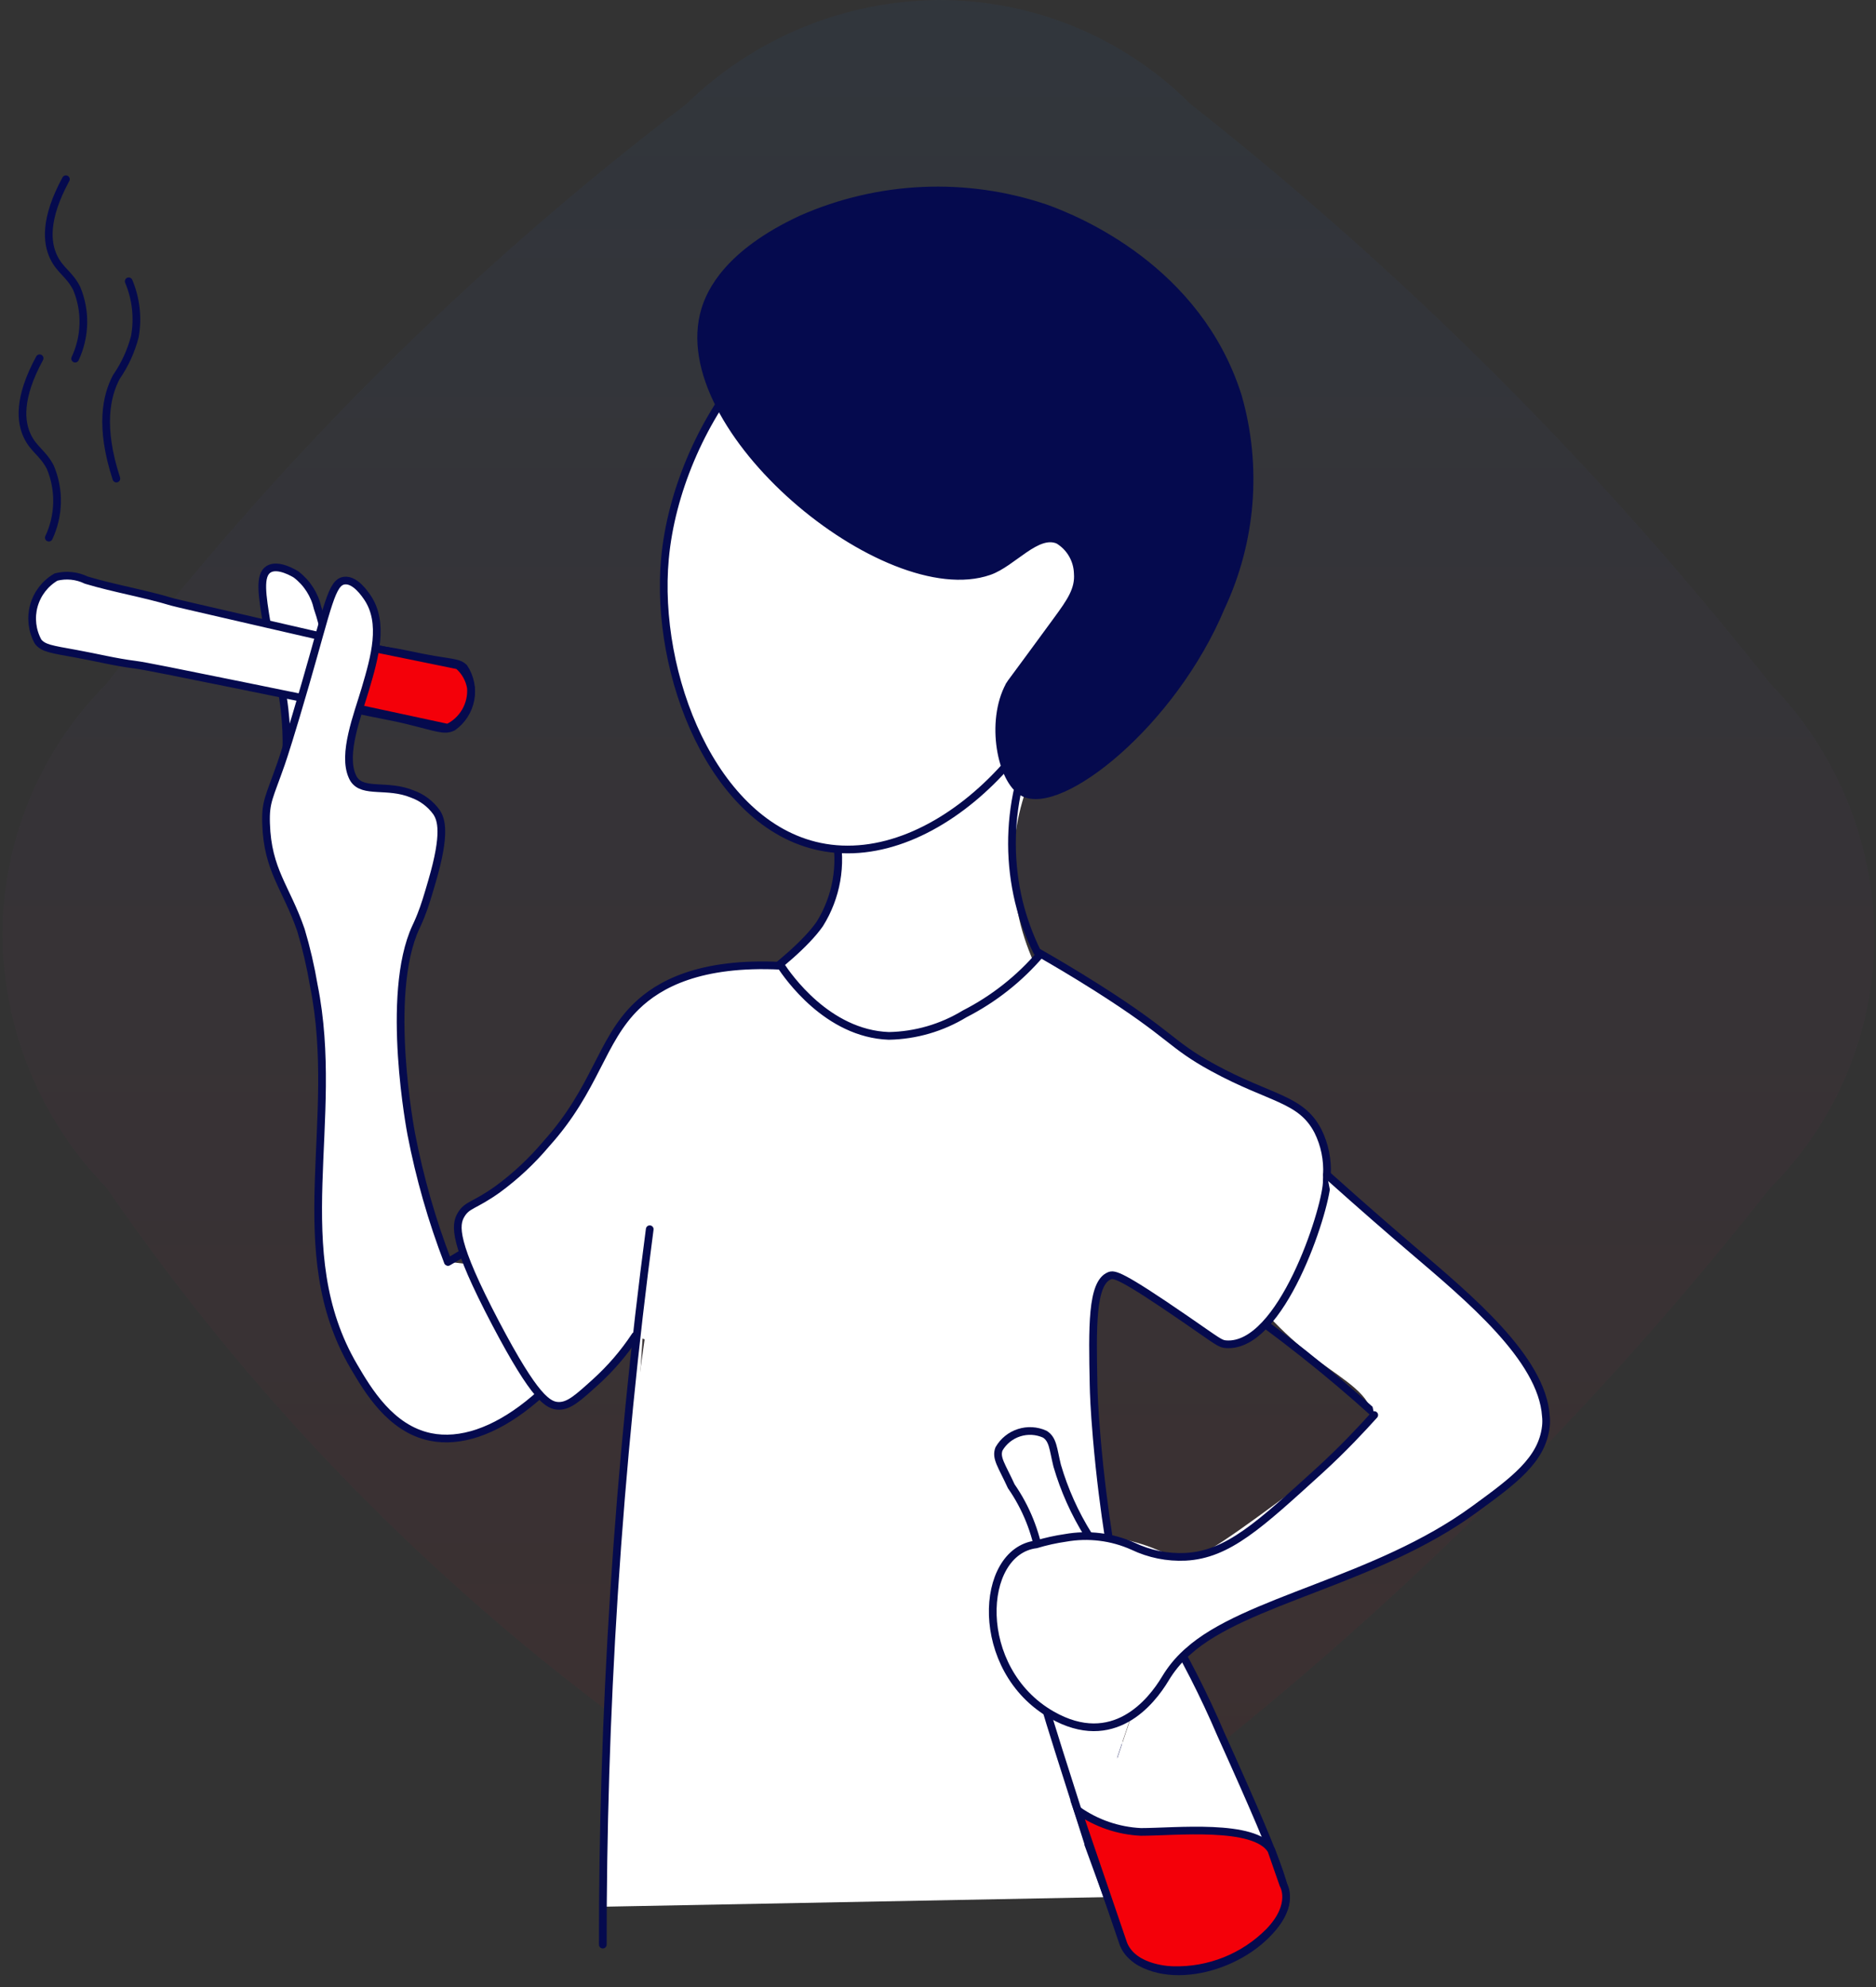 <svg width="118" height="125" viewBox="0 0 118 125" fill="none" xmlns="http://www.w3.org/2000/svg">
<rect x="0" y="0" width="118" height="125" fill="#333333" stroke="none"/>
<path opacity="0.05" d="M43.179 111.185C28.875 101.378 16.507 89.011 6.699 74.709C2.555 70.468 0.213 64.788 0.162 58.86C0.154 55.918 0.728 53.004 1.85 50.284C2.971 47.565 4.619 45.093 6.699 43.012C17.164 29.27 29.435 17.002 43.179 6.539C47.42 2.396 53.1 0.052 59.029 7.0734e-05C61.971 -0.007 64.886 0.567 67.605 1.689C70.325 2.811 72.796 4.459 74.877 6.539C88.429 17.22 100.674 29.463 111.358 43.012C115.503 47.252 117.847 52.931 117.898 58.86C117.905 61.802 117.331 64.717 116.209 67.436C115.086 70.156 113.438 72.628 111.358 74.709C100.685 88.269 88.439 100.513 74.877 111.185C72.176 113.842 68.864 115.794 65.23 116.869C63.212 117.456 61.12 117.747 59.019 117.736C56.379 117.676 53.769 117.166 51.302 116.227C48.292 115.089 45.534 113.377 43.179 111.185Z" fill="url(#paint0_linear_1214_13428)"/>
<path d="M17.945 50.377C17.502 50.258 18.415 47.884 17.799 43.892C17.639 42.853 17.489 42.437 17.229 41.346C16.853 39.764 16.832 39.552 16.782 39.238C16.487 37.433 16.286 36.2 16.885 35.812C17.484 35.425 18.549 36.088 18.628 36.139C19.313 36.662 19.791 37.41 19.98 38.252C20.431 39.545 20.652 40.906 20.632 42.275C20.645 42.815 20.621 43.355 20.561 43.892C20.187 47.383 18.468 50.51 17.945 50.377Z" fill="white" stroke="#050A4E" stroke-width="0.484" stroke-miterlimit="10" stroke-linecap="round"/>
<path d="M29.181 41.989C29.573 42.58 29.721 43.3 29.592 43.998C29.464 44.696 29.069 45.316 28.491 45.728C27.951 45.997 27.505 45.769 25.608 45.303C24.558 45.046 23.486 44.886 22.436 44.633C21.385 44.381 19.36 43.971 15.33 43.152C11.165 42.306 9.082 41.884 8.517 41.813C7.257 41.657 6.023 41.344 4.774 41.12C3.168 40.833 2.735 40.769 2.4 40.368C2.017 39.678 1.92 38.864 2.13 38.103C2.341 37.342 2.841 36.693 3.524 36.297C4.162 36.135 4.836 36.203 5.428 36.491C7.21 37.024 9.061 37.327 10.842 37.865C10.992 37.911 12.693 38.303 16.089 39.086C23.337 40.759 23.803 40.854 24.541 40.967C25.467 41.111 26.377 41.345 27.302 41.497C28.589 41.708 28.888 41.707 29.181 41.989Z" fill="white" stroke="#050A4E" stroke-width="0.484" stroke-miterlimit="10" stroke-linecap="round"/>
<path d="M20.682 40.195C20.951 40.886 21.002 41.643 20.827 42.364C20.671 42.98 20.358 43.544 19.918 44.002L28.166 45.778C28.633 45.554 29.021 45.194 29.28 44.747C29.539 44.299 29.658 43.783 29.62 43.267C29.528 42.717 29.245 42.218 28.82 41.857L20.682 40.195Z" fill="#F40009" stroke="#050A4E" stroke-width="0.484" stroke-miterlimit="10" stroke-linecap="round"/>
<path d="M51.762 49.478C52.432 50.779 52.772 52.224 52.751 53.688C52.729 55.151 52.348 56.586 51.64 57.866C50.932 59.147 49.919 60.233 48.691 61.029C47.464 61.825 46.059 62.306 44.601 62.43C40.251 81.291 38.029 100.58 37.976 119.935L72.69 119.273C71.536 116.604 70.842 113.76 70.636 110.859C70.576 109.468 70.598 108.074 70.704 106.685C70.746 105.23 70.773 101.843 68.848 91.183C67.653 84.548 67.653 85.946 67.391 83.697C66.435 75.545 68.467 71.737 66.331 64.683C65.476 61.858 64.873 60.178 64.873 60.178C64.015 58.128 63.633 55.911 63.753 53.693C63.873 51.474 64.494 49.312 65.568 47.367L51.762 49.478Z" fill="white"/>
<path d="M39.262 80.649C35.667 87.353 30.841 91.168 27.064 90.385C24.56 89.864 23.141 87.452 22.266 85.963C17.98 78.679 21.454 70.543 19.739 61.989C19.541 60.814 19.272 59.652 18.931 58.51C18.003 55.81 16.825 54.759 16.736 51.789C16.694 50.4 16.938 50.168 17.692 48.001C17.812 47.658 18.31 46.135 19.203 43.047C20.651 38.05 20.859 36.616 21.663 36.521C22.352 36.438 22.978 37.393 23.125 37.607C24.175 39.193 23.577 41.32 22.983 43.329C22.492 44.99 21.518 47.429 22.165 48.846C22.191 48.905 22.222 48.962 22.256 49.017C22.848 49.918 24.374 49.298 25.937 49.946C26.547 50.164 27.076 50.562 27.455 51.087C27.756 51.551 28.063 52.392 27.174 55.435C26.899 56.372 26.726 56.968 26.478 57.586C26.32 57.986 26.182 58.27 26.161 58.314C24.178 62.574 25.87 71.343 25.87 71.343C26.399 74.08 27.168 76.766 28.167 79.368" fill="white"/>
<path d="M39.262 80.649C35.667 87.353 30.841 91.168 27.064 90.385C24.56 89.864 23.141 87.452 22.266 85.963C17.98 78.679 21.454 70.543 19.739 61.989C19.541 60.814 19.272 59.652 18.931 58.51C18.003 55.81 16.825 54.759 16.736 51.789C16.694 50.4 16.938 50.168 17.692 48.001C17.812 47.658 18.31 46.135 19.203 43.047C20.651 38.05 20.859 36.616 21.663 36.521C22.352 36.438 22.978 37.393 23.125 37.607C24.175 39.193 23.577 41.32 22.983 43.329C22.492 44.99 21.518 47.429 22.165 48.846C22.191 48.905 22.222 48.962 22.256 49.017C22.848 49.918 24.374 49.298 25.937 49.946C26.547 50.164 27.076 50.562 27.455 51.087C27.756 51.551 28.063 52.392 27.174 55.435C26.899 56.372 26.726 56.968 26.478 57.586C26.32 57.986 26.182 58.27 26.161 58.314C24.178 62.574 25.87 71.343 25.87 71.343C26.399 74.08 27.168 76.766 28.167 79.368" stroke="#050A4E" stroke-width="0.484" stroke-miterlimit="10" stroke-linecap="round"/>
<path d="M77.733 80.251C79.201 82.33 80.99 84.164 83.033 85.683C84.52 86.777 86.38 87.863 86.213 89.063C86.151 89.491 85.854 89.746 85.285 90.258C81.552 93.591 83.724 92.009 81.973 93.306C77.715 96.458 75.568 98.034 74.681 98.01C73.237 97.972 73.008 97.239 69.978 96.686C68.971 96.501 67.953 96.39 66.931 96.353C68.409 100.35 69.888 104.348 71.369 108.345C72.455 106.436 73.868 104.732 75.543 103.31C79.854 99.681 83.057 100.493 89.058 97.214C92.374 95.403 97.172 92.783 97.339 89.131C97.426 87.241 96.239 85.784 91.243 80.982C87.568 77.448 84.154 74.331 81.106 71.641L77.733 80.251Z" fill="white"/>
<path d="M52.556 52.457C52.974 54.403 52.617 56.435 51.562 58.122C49.819 60.621 44.407 63.997 44.007 64.364C43.902 64.461 43.801 64.56 43.8 64.56C43.604 64.757 43.474 64.933 41.908 66.538C38.892 69.628 38.659 69.7 36.81 71.611C34.385 74.121 33.594 75.221 32.35 76.372C31.791 76.89 31.3 77.268 31 77.499C30.109 78.19 29.169 78.817 28.189 79.374" stroke="#050A4E" stroke-width="0.484" stroke-miterlimit="10" stroke-linecap="round"/>
<path d="M86.451 88.918C80.66 83.684 74.211 79.228 67.267 75.664" stroke="#050A4E" stroke-width="0.484" stroke-miterlimit="10" stroke-linecap="round"/>
<path d="M3.072 33.82C3.396 33.131 3.571 32.381 3.588 31.619C3.605 30.858 3.462 30.101 3.168 29.398C2.701 28.489 2.117 28.273 1.716 27.424C1.301 26.546 1.118 25.069 2.491 22.535" stroke="#050A4E" stroke-width="0.484" stroke-miterlimit="10" stroke-linecap="round"/>
<path d="M4.726 22.559C5.049 21.869 5.225 21.119 5.242 20.358C5.259 19.596 5.116 18.839 4.822 18.136C4.354 17.227 3.77 17.011 3.369 16.162C2.955 15.284 2.771 13.808 4.145 11.273" stroke="#050A4E" stroke-width="0.484" stroke-miterlimit="10" stroke-linecap="round"/>
<path d="M7.32 30.103C6.255 26.838 6.693 24.895 7.32 23.712C7.853 22.94 8.247 22.08 8.483 21.173C8.693 20 8.558 18.793 8.096 17.695" stroke="#050A4E" stroke-width="0.484" stroke-miterlimit="10" stroke-linecap="round"/>
<path d="M68.359 37.257C67.301 46.103 58.963 54.803 51.565 53.256C44.821 51.846 41.159 42.4 41.826 35.137C42.585 26.871 49.311 17.521 56.824 18.238C64.171 18.936 69.347 28.984 68.359 37.257Z" fill="white" stroke="#050A4E" stroke-width="0.484" stroke-miterlimit="10"/>
<path d="M44.355 19.477C42.084 26.934 55.726 38.191 62.216 35.931C63.705 35.413 65.216 33.387 66.57 33.972C66.932 34.191 67.234 34.496 67.447 34.861C67.66 35.226 67.779 35.638 67.792 36.061C67.875 37.097 67.325 37.872 66.468 39.042C63.757 42.748 63.556 42.987 63.488 43.106V43.117C62.247 45.405 62.977 49.094 64.352 49.842C66.682 51.111 73.746 45.51 76.807 38.182C78.749 34.038 79.125 29.332 77.866 24.932C75.336 16.907 67.754 13.809 65.768 13.098C60.743 11.399 55.264 11.644 50.411 13.787C45.798 15.932 44.696 18.355 44.355 19.477Z" fill="#050A4E" stroke="#050A4E" stroke-width="0.484" stroke-miterlimit="10"/>
<path d="M73.427 122.126C72.948 120.488 72.485 118.799 72.035 117.058C71.347 114.379 70.75 111.784 70.242 109.273" fill="white"/>
<path d="M73.427 122.126C72.948 120.488 72.485 118.799 72.035 117.058C71.347 114.379 70.75 111.784 70.242 109.273" stroke="#050A4E" stroke-width="0.484" stroke-miterlimit="10" stroke-linecap="round"/>
<path d="M39.975 84.011C39.972 84.011 39.969 84.012 39.967 84.014C39.964 84.016 39.963 84.019 39.963 84.022L39.951 84.034C39.243 85.105 38.403 86.081 37.45 86.942C36.354 87.933 35.807 88.427 35.165 88.432C34.481 88.432 33.658 87.954 31.19 83.265C28.488 78.125 28.614 77.06 29.004 76.408C29.394 75.757 29.805 75.871 31.29 74.818C32.428 73.985 33.463 73.017 34.37 71.936C37.478 68.485 37.786 65.471 40.035 63.291C41.45 61.918 44.027 60.495 49.119 60.749C49.538 61.371 52.024 65.018 55.909 65.16C57.593 65.128 59.239 64.649 60.678 63.773C62.504 62.84 64.129 61.556 65.46 59.996C66.283 60.467 67.504 61.181 68.953 62.097C73.797 65.165 73.559 65.667 76.306 67.166C79.937 69.147 81.829 69.078 82.9 71.149C83.322 72.001 83.515 72.948 83.462 73.898C83.462 73.898 83.462 74.159 83.45 74.424C83.343 76.244 80.605 84.776 77.135 84.557C76.734 84.532 76.651 84.411 74.55 82.967C70.472 80.162 70.077 80.128 69.781 80.25C68.656 80.713 68.712 83.493 68.786 87.141C68.797 87.619 68.826 88.597 68.986 90.454C69.207 93.025 69.494 95.115 69.714 96.55" fill="white"/>
<path d="M39.975 84.011C39.972 84.011 39.969 84.012 39.967 84.014C39.964 84.016 39.963 84.019 39.963 84.022L39.951 84.034C39.243 85.105 38.403 86.081 37.45 86.942C36.354 87.933 35.807 88.427 35.165 88.432C34.481 88.432 33.658 87.954 31.19 83.265C28.488 78.125 28.614 77.06 29.004 76.408C29.394 75.757 29.805 75.871 31.29 74.818C32.428 73.985 33.463 73.017 34.37 71.936C37.478 68.485 37.786 65.471 40.035 63.291C41.45 61.918 44.027 60.495 49.119 60.749C49.538 61.371 52.024 65.018 55.909 65.16C57.593 65.128 59.239 64.649 60.678 63.773C62.504 62.84 64.129 61.556 65.46 59.996C66.283 60.467 67.504 61.181 68.953 62.097C73.797 65.165 73.559 65.667 76.306 67.166C79.937 69.147 81.829 69.078 82.9 71.149C83.322 72.001 83.515 72.948 83.462 73.898C83.462 73.898 83.462 74.159 83.45 74.424C83.343 76.244 80.605 84.776 77.135 84.557C76.734 84.532 76.651 84.411 74.55 82.967C70.472 80.162 70.077 80.128 69.781 80.25C68.656 80.713 68.712 83.493 68.786 87.141C68.797 87.619 68.826 88.597 68.986 90.454C69.207 93.025 69.494 95.115 69.714 96.55" stroke="#050A4E" stroke-width="0.484" stroke-miterlimit="10" stroke-linecap="round"/>
<path d="M73.161 101.902C72.695 101.117 72.111 100.407 71.429 99.799C70.257 98.899 69.25 97.802 68.454 96.558C67.604 95.198 66.944 93.728 66.495 92.189C66.239 91.135 66.239 90.541 65.718 90.213C65.208 89.982 64.631 89.948 64.098 90.12C63.565 90.291 63.115 90.654 62.836 91.139C62.62 91.717 63.003 92.166 63.608 93.488C64.536 94.826 65.152 96.354 65.412 97.961C65.593 99.492 65.501 101.042 65.14 102.541C64.829 104.6 65.223 105.822 67.316 112.389C67.749 113.754 68.126 114.947 68.46 115.986" fill="white"/>
<path d="M73.161 101.902C72.695 101.117 72.111 100.407 71.429 99.799C70.257 98.899 69.25 97.802 68.454 96.558C67.604 95.198 66.944 93.728 66.495 92.189C66.239 91.135 66.239 90.541 65.718 90.213C65.208 89.982 64.631 89.948 64.098 90.12C63.565 90.291 63.115 90.654 62.836 91.139C62.62 91.717 63.003 92.166 63.608 93.488C64.536 94.826 65.152 96.354 65.412 97.961C65.593 99.492 65.501 101.042 65.14 102.541C64.829 104.6 65.223 105.822 67.316 112.389C67.749 113.754 68.126 114.947 68.46 115.986" stroke="#050A4E" stroke-width="0.484" stroke-miterlimit="10" stroke-linecap="round"/>
<path d="M68.46 116.032C70.742 122.248 70.838 122.94 71.74 123.436C74.58 125.002 79.412 123.109 80.705 120.19C81.115 119.262 81.05 118.516 76.786 109.073C75.738 106.623 74.527 104.245 73.162 101.957" fill="white"/>
<path d="M68.46 116.032C70.742 122.248 70.838 122.94 71.74 123.436C74.58 125.002 79.412 123.109 80.705 120.19C81.115 119.262 81.05 118.516 76.786 109.073C75.738 106.623 74.527 104.245 73.162 101.957" stroke="#050A4E" stroke-width="0.484" stroke-miterlimit="10" stroke-linecap="round"/>
<path d="M67.79 113.867C68.958 114.689 70.336 115.162 71.762 115.231C73.902 115.231 78.934 114.674 79.965 116.379L80.72 118.546C80.72 118.546 81.488 119.778 79.833 121.501C79.046 122.298 78.103 122.924 77.062 123.341C76.022 123.758 74.907 123.956 73.787 123.924C73.787 123.924 71.337 123.924 70.668 122.29L67.79 113.867Z" fill="#F40009" stroke="#050A4E" stroke-width="0.484" stroke-miterlimit="10" stroke-linecap="round"/>
<path d="M83.465 73.898C85.772 75.966 87.625 77.568 88.844 78.608C92.358 81.608 96.996 85.445 97.235 89.067C97.26 89.286 97.26 89.506 97.235 89.725C96.996 91.841 95.203 93.144 92.729 94.948C86.561 99.455 78.301 100.65 74.727 103.878L74.608 103.983C74.093 104.454 73.65 104.998 73.293 105.597C72.415 107.058 70.025 110.074 66.16 107.868C61.181 105.023 61.564 97.588 65.175 97.144C65.778 96.963 66.394 96.826 67.017 96.736C68.453 96.48 69.932 96.662 71.263 97.259C72.293 97.751 73.429 97.98 74.569 97.926C77.247 97.783 79.219 95.93 83.008 92.487C84.514 91.113 85.662 89.869 86.439 89.009" fill="white"/>
<path d="M83.465 73.898C85.772 75.966 87.625 77.568 88.844 78.608C92.358 81.608 96.996 85.445 97.235 89.067C97.26 89.286 97.26 89.506 97.235 89.725C96.996 91.841 95.203 93.144 92.729 94.948C86.561 99.455 78.301 100.65 74.727 103.878L74.608 103.983C74.093 104.454 73.65 104.998 73.293 105.597C72.415 107.058 70.025 110.074 66.16 107.868C61.181 105.023 61.564 97.588 65.175 97.144C65.778 96.963 66.394 96.826 67.017 96.736C68.453 96.48 69.932 96.662 71.263 97.259C72.293 97.751 73.429 97.98 74.569 97.926C77.247 97.783 79.219 95.93 83.008 92.487C84.514 91.113 85.662 89.869 86.439 89.009" stroke="#050A4E" stroke-width="0.484" stroke-miterlimit="10" stroke-linecap="round"/>
<path d="M64.05 49.516C63.51 51.882 63.52 54.342 64.082 56.703C64.349 57.798 64.734 58.859 65.232 59.87" stroke="#050A4E" stroke-width="0.484" stroke-miterlimit="10" stroke-linecap="round"/>
<path d="M40.868 77.32C39.92 84.492 39.14 92.153 38.62 100.257C38.122 108.001 37.913 115.371 37.916 122.319" fill="white"/>
<path d="M40.868 77.32C39.92 84.492 39.14 92.153 38.62 100.257C38.122 108.001 37.913 115.371 37.916 122.319" stroke="#050A4E" stroke-width="0.484" stroke-miterlimit="10" stroke-linecap="round"/>
<defs>
<linearGradient id="paint0_linear_1214_13428" x1="59.03" y1="0" x2="59.03" y2="117.736" gradientUnits="userSpaceOnUse">
<stop stop-color="#1778F2"/>
<stop offset="1" stop-color="#F40009"/>
</linearGradient>
</defs>
</svg>
